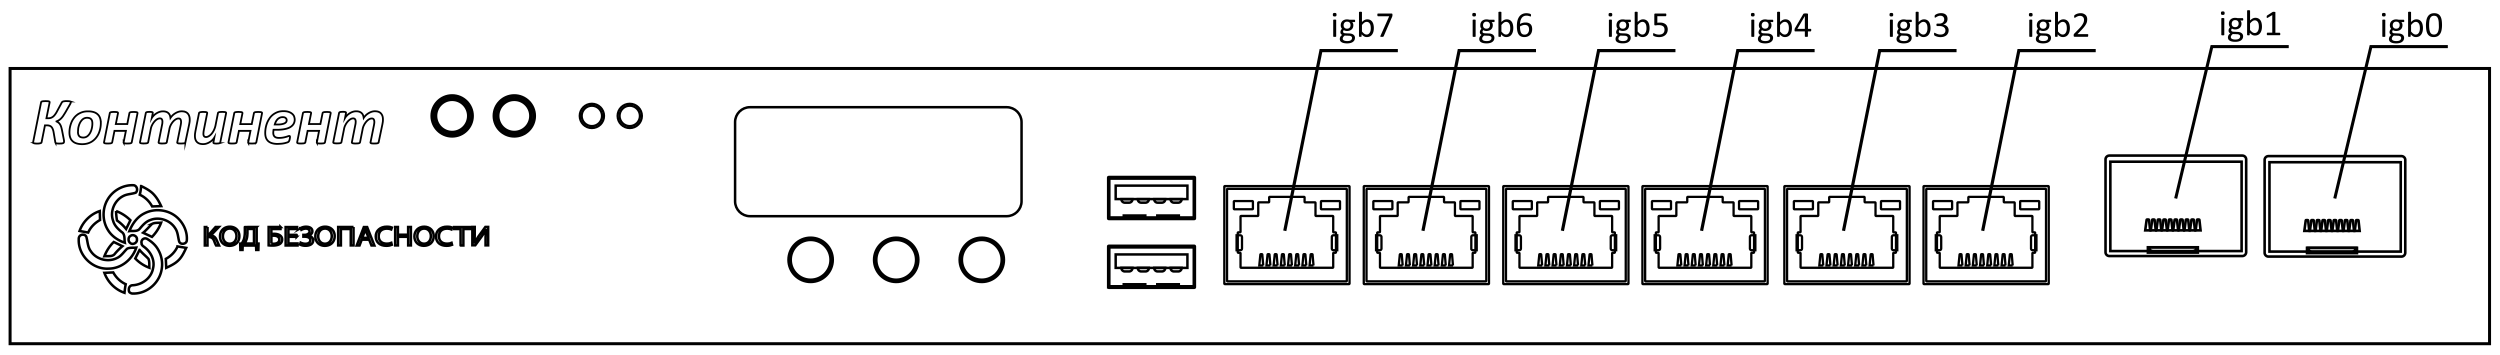 <svg xmlns="http://www.w3.org/2000/svg" xmlns:xlink="http://www.w3.org/1999/xlink" viewBox="0 0 815.72 115.71" xmlns:v="https://vecta.io/nano"><style><![CDATA[.B{stroke-width:.75}.C{stroke-width:1.04}.D{stroke-miterlimit:10}.E{stroke-width:.822}]]></style><g fill="none" stroke="#000"><g class="D"><path stroke-width=".978" d="M3.29 22.34h809.02v89.81H3.29z"/><path d="M20.89 46.23a.59.59 0 0 1-.07.29c-.04.07-.13.13-.23.19a2.97 2.97 0 0 1-.46.1l-.72.03c-.3 0-.55-.01-.72-.03-.17-.01-.3-.04-.4-.09-.1-.04-.16-.1-.19-.16a.68.68 0 0 1-.07-.25l-.52-3.05c-.07-.45-.17-.82-.29-1.11-.12-.3-.26-.55-.45-.74s-.39-.32-.64-.39a3.15 3.15 0 0 0-.87-.12h-.59l-1.1 5.49c-.01.07-.04.14-.1.2a.53.53 0 0 1-.26.13c-.12.04-.27.06-.45.09-.17.03-.4.03-.66.03-.27 0-.49-.01-.66-.03s-.3-.04-.4-.09a.57.57 0 0 1-.2-.13c-.04-.04-.04-.12-.03-.2l2.59-12.97c.01-.07.04-.14.1-.2s.14-.1.27-.13a2.37 2.37 0 0 1 .45-.07l.68-.03.66.03a1.71 1.71 0 0 1 .4.07c.1.03.16.07.2.13.03.06.04.12.03.2l-1.04 5.16h.62a2.51 2.51 0 0 0 .84-.13c.25-.09.49-.22.72-.4.23-.19.45-.42.66-.72.22-.3.45-.65.66-1.08l1.47-2.73c.06-.1.12-.19.19-.25a.79.79 0 0 1 .29-.16c.13-.04.29-.06.48-.09s.45-.03.74-.03l.66.03c.17.01.3.04.39.07a.39.39 0 0 1 .19.12.25.25 0 0 1 .04.14c0 .1-.03.23-.09.36s-.16.32-.3.56l-1.4 2.44-.74 1.17c-.23.32-.46.59-.69.82a3.99 3.99 0 0 1-.71.55c-.23.14-.49.26-.75.36v.01c.25.12.48.25.66.4.19.14.36.33.51.56a3.99 3.99 0 0 1 .38.85c.1.33.2.75.3 1.24l.55 2.83.07.39c.01.14 0 .25 0 .34zm12.01-6.1a8.74 8.74 0 0 1-.14 1.58 8.87 8.87 0 0 1-.45 1.58 6.06 6.06 0 0 1-.8 1.45c-.32.45-.71.84-1.16 1.19s-.97.62-1.55.81a6.27 6.27 0 0 1-1.97.3c-.72 0-1.33-.09-1.85-.25s-.95-.4-1.3-.74c-.35-.32-.61-.72-.77-1.19-.17-.48-.25-1.01-.25-1.62a8.74 8.74 0 0 1 .14-1.58c.1-.53.25-1.06.45-1.58s.46-1 .8-1.45c.32-.46.71-.85 1.16-1.19a5.84 5.84 0 0 1 1.55-.81c.58-.2 1.23-.3 1.97-.3.72 0 1.33.09 1.85.25s.95.4 1.3.74c.35.32.61.72.77 1.19.16.48.25 1.01.25 1.62zm-2.76.17a3.26 3.26 0 0 0-.09-.8c-.06-.23-.16-.42-.3-.58a1.17 1.17 0 0 0-.53-.36 2.57 2.57 0 0 0-.8-.13 2.24 2.24 0 0 0-.95.2 2.27 2.27 0 0 0-.75.56c-.22.25-.42.51-.58.81s-.3.64-.4.97-.19.68-.23 1.03l-.07 1a3.26 3.26 0 0 0 .09.8 1.5 1.5 0 0 0 .3.59 1.17 1.17 0 0 0 .53.36 2.57 2.57 0 0 0 .8.13 2.24 2.24 0 0 0 .95-.2 2.27 2.27 0 0 0 .75-.56 3.55 3.55 0 0 0 .58-.82 5.3 5.3 0 0 0 .4-.98c.1-.35.19-.68.23-1.03a6.41 6.41 0 0 0 .07-.99zm12.85 6.11c-.01.07-.04.13-.1.19s-.14.1-.25.13c-.12.04-.25.06-.42.07l-.65.03a5.85 5.85 0 0 1-.64-.03c-.17-.01-.3-.04-.39-.07s-.16-.07-.19-.13a.21.21 0 0 1-.01-.19l.74-3.71h-3.73l-.74 3.71c-.01.07-.04.13-.1.19s-.13.1-.25.13-.25.06-.42.07l-.65.03a5.48 5.48 0 0 1-.64-.03c-.16-.01-.3-.04-.39-.07s-.16-.07-.19-.13-.03-.12-.03-.19l1.88-9.47c.01-.07.04-.13.1-.19s.13-.1.25-.13.25-.06.42-.07c.18-.02.4-.03.66-.03l.64.03c.16.01.3.04.39.07.1.03.16.07.19.13s.03.12.03.19l-.71 3.54h3.74l.69-3.53c.01-.07.04-.13.1-.19.04-.06.13-.1.23-.13s.25-.06.42-.07l.65-.03.64.03c.16.02.3.04.39.07.1.03.16.07.19.13s.04.12.03.19l-1.88 9.46zm17.5 0c-.01.07-.04.13-.1.19s-.13.1-.25.13-.26.06-.42.07l-.65.03a5.85 5.85 0 0 1-.64-.03c-.17-.01-.3-.04-.39-.07a.34.34 0 0 1-.19-.13.21.21 0 0 1-.01-.19l1.14-5.68.07-.48c.03-.16.03-.32.03-.48 0-.33-.06-.59-.19-.81-.13-.2-.35-.3-.66-.3-.29 0-.58.1-.88.27-.3.19-.59.43-.88.75-.27.32-.53.68-.74 1.1a4.53 4.53 0 0 0-.46 1.34l-.85 4.28c-.01.07-.04.13-.1.19s-.13.1-.25.13c-.12.04-.26.06-.42.07l-.65.03a5.85 5.85 0 0 1-.64-.03c-.16-.01-.3-.04-.39-.07s-.16-.07-.19-.13-.04-.12-.03-.19l1.13-5.68a3.86 3.86 0 0 0 .09-.51l.03-.51c0-.3-.06-.56-.19-.77s-.35-.3-.65-.3c-.29 0-.58.1-.88.27s-.59.43-.88.75c-.27.32-.53.68-.74 1.1a4.53 4.53 0 0 0-.46 1.34l-.85 4.3c-.01.07-.04.13-.1.19s-.13.1-.25.13-.25.06-.42.07l-.65.03a5.48 5.48 0 0 1-.64-.03c-.16-.02-.3-.04-.39-.07s-.16-.07-.19-.13-.03-.12-.03-.19l1.89-9.47c.01-.07.04-.13.09-.19.04-.06.12-.1.22-.13s.22-.06.38-.07l.55-.03c.22 0 .39.02.54.03.13.01.25.04.32.07s.13.07.16.13.03.12.01.19l-.3 1.56c.14-.25.35-.49.59-.75a4.68 4.68 0 0 1 .84-.69c.32-.2.65-.38 1.03-.51s.75-.2 1.16-.2c.4 0 .77.06 1.07.16s.55.26.74.46c.2.2.35.42.45.68s.16.55.2.85c.16-.25.38-.51.62-.77.25-.25.53-.48.85-.68s.65-.38 1.03-.51.75-.2 1.14-.2c.49 0 .91.07 1.24.2a1.94 1.94 0 0 1 .81.58c.2.25.36.53.45.85.1.33.14.68.14 1.07 0 .25-.01.49-.04.75l-.13.77-1.24 5.87zm11.39.01c-.01.07-.04.13-.09.19-.04.06-.12.1-.22.13a1.64 1.64 0 0 1-.36.07l-.55.03c-.22 0-.39-.01-.53-.03a1.02 1.02 0 0 1-.32-.07c-.07-.03-.13-.07-.16-.13s-.03-.12-.01-.19l.29-1.53c-.14.25-.33.49-.58.75s-.53.48-.85.68-.66.38-1.06.51c-.38.13-.75.19-1.16.19-.49 0-.91-.07-1.26-.2-.33-.13-.62-.32-.82-.56-.22-.23-.36-.52-.46-.85s-.14-.69-.14-1.08a6.34 6.34 0 0 1 .04-.74l.12-.77 1.17-5.87c.01-.07.04-.13.1-.19s.13-.1.25-.13.25-.06.42-.07c.17-.03.39-.04.65-.04l.64.03c.16.01.29.04.39.07a.34.34 0 0 1 .19.13c.03.06.04.12.03.19l-1.13 5.68-.07.49-.03.49c0 .16.01.32.04.46a1.07 1.07 0 0 0 .16.36c.07.12.16.17.27.22.12.04.25.07.39.07.29 0 .59-.1.91-.29s.62-.45.9-.77c.27-.32.53-.72.75-1.17s.39-.94.51-1.46l.81-4.09c.01-.07.04-.13.1-.19s.14-.1.25-.13c.12-.03.25-.06.42-.07l.65-.03.64.03c.16.01.3.04.39.07.1.03.16.07.19.13s.03.12.03.19l-1.9 9.49zm11.76-.01c-.01.07-.04.13-.1.19s-.14.1-.25.13c-.1.03-.25.06-.42.07l-.65.03a5.85 5.85 0 0 1-.64-.03c-.17-.01-.3-.04-.39-.07-.1-.03-.16-.07-.19-.13a.21.21 0 0 1-.01-.19l.74-3.71h-3.77l-.74 3.71c-.01.07-.04.13-.1.19s-.13.1-.25.13-.25.06-.42.07l-.65.03a5.48 5.48 0 0 1-.64-.03c-.16-.01-.3-.04-.39-.07-.1-.03-.16-.07-.19-.13s-.03-.12-.03-.19l1.88-9.47c.01-.07.04-.13.1-.19s.13-.1.25-.13.25-.06.42-.07a5.92 5.92 0 0 1 .65-.03l.64.03c.16.01.3.04.39.07.1.03.16.07.19.13s.04.13.04.2l-.71 3.54h3.74l.71-3.54c.01-.07.04-.13.1-.19.04-.06.13-.1.23-.13s.25-.06.42-.07l.65-.03.64.03c.16.01.3.04.39.07.1.03.16.07.19.13s.04.12.03.19l-1.86 9.46zm12.52-7.38a2.71 2.71 0 0 1-.35 1.37c-.23.4-.58.75-1.07 1.06-.49.3-1.1.52-1.85.66-.75.16-1.63.23-2.66.23h-.98c-.03.16-.04.32-.06.48l-.03.45c0 .58.14 1 .45 1.29.3.29.77.43 1.43.43.46 0 .88-.03 1.26-.1.38-.06.69-.14.98-.22.27-.07.51-.16.69-.22.19-.06.32-.1.4-.1.09 0 .14.03.19.07.03.04.06.13.06.23 0 .12-.01.26-.03.4l-.09.46-.14.42a.87.87 0 0 1-.2.3c-.09.09-.23.17-.46.25l-.82.23c-.32.07-.68.13-1.07.17l-1.2.07c-.68 0-1.27-.07-1.78-.22-.51-.14-.93-.36-1.27-.65-.33-.29-.59-.66-.77-1.11-.16-.45-.25-.98-.25-1.59a9.18 9.18 0 0 1 .13-1.52 8.98 8.98 0 0 1 .42-1.6c.2-.53.45-1.03.77-1.52.32-.48.68-.91 1.13-1.27a5.88 5.88 0 0 1 1.53-.88c.58-.22 1.24-.33 1.98-.33.65 0 1.2.07 1.66.23.46.14.84.36 1.14.61a2.31 2.31 0 0 1 .66.85c.12.39.2.73.2 1.07zm-2.62.19c0-.29-.12-.52-.33-.71s-.55-.29-.97-.29c-.36 0-.66.06-.94.19-.27.13-.53.3-.74.51a3.35 3.35 0 0 0-.55.77c-.14.29-.27.61-.36.94h.9c.56 0 1.04-.04 1.42-.12s.68-.17.93-.3c.23-.13.4-.27.51-.45.07-.15.13-.34.13-.54zm12.5 7.19c-.01.07-.04.13-.1.19s-.14.1-.25.13c-.12.04-.25.06-.42.07l-.65.03a5.85 5.85 0 0 1-.64-.03c-.17-.01-.3-.04-.39-.07-.1-.03-.16-.07-.19-.13a.21.21 0 0 1-.01-.19l.72-3.71h-3.74l-.74 3.71c-.01.07-.04.13-.1.19s-.13.1-.25.13-.25.06-.42.07l-.65.03a5.48 5.48 0 0 1-.64-.03c-.16-.01-.3-.04-.39-.07-.1-.03-.16-.07-.19-.13s-.03-.12-.03-.19l1.88-9.47c.01-.07.04-.13.1-.19s.13-.1.25-.13.25-.06.42-.07l.65-.03.64.03c.16.01.3.04.39.07.1.03.16.07.19.13s.03.12.03.19l-.71 3.54h3.74l.71-3.53c.01-.07.04-.13.1-.19.04-.06.13-.1.23-.13s.25-.06.42-.07l.65-.03.64.03c.16.01.3.04.39.07.1.03.16.07.19.13s.04.12.03.19l-1.86 9.46zm17.51 0c-.01.07-.04.13-.1.19s-.13.1-.25.13c-.12.04-.26.06-.42.07l-.65.03a5.85 5.85 0 0 1-.64-.03c-.17-.01-.3-.04-.39-.07a.34.34 0 0 1-.19-.13.21.21 0 0 1-.01-.19l1.14-5.68.07-.48c.03-.16.03-.32.03-.48 0-.33-.06-.59-.19-.81-.13-.2-.35-.3-.66-.3-.29 0-.58.1-.88.27s-.59.43-.88.75c-.27.32-.53.68-.74 1.1a4.53 4.53 0 0 0-.46 1.34l-.85 4.28c-.01.07-.04.13-.1.19s-.13.1-.25.13c-.12.04-.26.06-.42.07l-.65.03a5.85 5.85 0 0 1-.64-.03c-.16-.01-.3-.04-.39-.07s-.16-.07-.19-.13-.04-.12-.03-.19l1.13-5.68a3.86 3.86 0 0 0 .09-.51l.03-.51c0-.3-.06-.56-.19-.77-.13-.2-.35-.3-.65-.3-.29 0-.58.1-.88.27-.3.19-.59.43-.88.75-.27.32-.53.68-.74 1.1a4.53 4.53 0 0 0-.46 1.34l-.85 4.28c-.01.07-.04.13-.1.19s-.13.1-.25.13-.25.06-.42.07l-.65.03a5.48 5.48 0 0 1-.64-.03c-.16-.01-.3-.04-.39-.07-.1-.03-.16-.07-.19-.13s-.03-.12-.03-.19l1.89-9.47c.01-.07.04-.13.09-.19.04-.06.12-.1.22-.13s.22-.06.38-.07l.55-.03c.22 0 .39.01.53.03.13.01.25.04.32.07s.13.07.16.13.03.12.01.19l-.3 1.56c.14-.25.35-.49.59-.75a4.68 4.68 0 0 1 .84-.69c.32-.2.65-.38 1.03-.51s.75-.2 1.16-.2c.4 0 .77.06 1.07.16.3.12.55.26.74.46.2.2.35.42.45.68s.16.55.2.85c.16-.25.38-.51.62-.77.25-.25.53-.48.85-.68s.65-.38 1.03-.51.75-.2 1.14-.2c.49 0 .91.07 1.24.2a1.94 1.94 0 0 1 .81.58c.2.25.36.53.45.85.1.33.14.68.14 1.07 0 .25-.01.49-.04.75l-.13.77-1.23 5.89z" stroke-width=".591"/><g class="E"><path d="M67.72 74.07v2.67h.26l2.36-2.67h1.07l-2.63 2.76c1.15.14 1.57.75 1.93 1.55l.76 1.71h-.96c-.25-.42-.45-.95-.62-1.41-.31-.81-.76-1.35-1.93-1.35h-.26v2.76h-.87v-6.01l.89-.01h0zm10.38 2.96c0 2.07-1.44 3.17-3.22 3.17-1.82 0-3.09-1.24-3.09-3.06 0-1.91 1.37-3.17 3.22-3.17 1.85.03 3.09 1.28 3.09 3.06zm-5.37.07c0 1.27.81 2.42 2.21 2.42 1.41 0 2.22-1.15 2.22-2.49 0-1.2-.71-2.45-2.21-2.45-1.48.04-2.22 1.23-2.22 2.52zm11.02-3.03v5.39l.61.02-.06 2.07h-.7l-.06-1.44h-4.35l-.06 1.44h-.7l-.06-2.07.51-.02c.25-.4.51-.85.67-1.32.22-.7.34-1.51.34-2.53v-1.52c-.02-.02 3.86-.02 3.86-.02zm-3.02 1.79c0 .96-.09 1.77-.36 2.45-.14.42-.36.82-.56 1.15h3.06v-4.75h-2.13v1.15h-.01zm10.79-1.79v.65h-2.98v1.62l.85-.05c.65 0 1.3.11 1.8.4.51.3.87.76.87 1.46 0 .56-.22.99-.56 1.3-.56.47-1.51.67-2.45.67-.62 0-1.1-.02-1.4-.06v-6l3.87.01h0zm-2.98 5.42l.75.05c.56 0 1.12-.16 1.46-.45a1.22 1.22 0 0 0 .39-.9c0-.45-.22-.79-.56-.99-.36-.22-.82-.31-1.32-.31l-.71.02v2.58h0 0zm8.25-2.22H94.1v2.17h2.98v.65H93.2v-6.01h3.73v.65H94.1v1.91h2.69c0-.02 0 .63 0 .63zm1.29-2.84a3.7 3.7 0 0 1 1.82-.45c1.2 0 2.02.54 2.02 1.46 0 .75-.61 1.3-1.41 1.46v.02c.96.09 1.68.65 1.68 1.51 0 1.26-1.24 1.76-2.49 1.76-.62 0-1.27-.11-1.82-.4l.22-.61c.39.19.99.36 1.55.36 1.01 0 1.6-.47 1.6-1.15 0-.9-.99-1.16-1.86-1.16h-.4v-.59h.4c.9 0 1.62-.5 1.62-1.1 0-.61-.5-.95-1.24-.95-.51 0-1.06.19-1.44.4l-.25-.56zm11.12 2.6c0 2.07-1.44 3.17-3.22 3.17-1.82 0-3.09-1.24-3.09-3.06 0-1.91 1.37-3.17 3.22-3.17 1.88.03 3.09 1.28 3.09 3.06zm-5.38.07c0 1.27.81 2.42 2.21 2.42 1.41 0 2.22-1.15 2.22-2.49 0-1.2-.71-2.45-2.21-2.45-1.47.04-2.22 1.23-2.22 2.52zm11.53-3.03v6.01h-.9v-5.36h-3.22v5.36h-.89v-6.01h5.01zm2.67 4.14l-.71 1.88h-.92l2.33-6.01h1.07l2.36 6.01h-.95l-.75-1.88h-2.43zm2.25-.61l-.67-1.72c-.16-.4-.25-.75-.36-1.1h-.02c-.09.36-.22.71-.36 1.07l-.67 1.76c-.01-.01 2.08-.01 2.08-.01z"/><use xlink:href="#B"/><path d="M129.83 74.07v2.52h3.34v-2.52h.9v6.01h-.89v-2.81h-3.34v2.81h-.9v-6.01h.89zm11.69 2.96c0 2.07-1.44 3.17-3.22 3.17-1.82 0-3.09-1.24-3.09-3.06 0-1.91 1.37-3.17 3.22-3.17 1.86.03 3.09 1.28 3.09 3.06zm-5.36.07c0 1.27.81 2.42 2.21 2.42 1.41 0 2.22-1.15 2.22-2.49 0-1.2-.71-2.45-2.21-2.45-1.47.04-2.22 1.23-2.22 2.52z"/><use xlink:href="#B" x="19.66"/><path d="M150.28 74.73h-2.11v-.65h5.13v.65h-2.11v5.36h-.9c-.01.01-.01-5.36-.01-5.36zm4.62-.66v2.53l-.06 2.53h.02l1.27-2 2.25-3.09h.9v6.01h-.85v-2.56l.09-2.45h-.02c-.34.65-.81 1.35-1.27 2.02l-2.16 2.98h-.95v-6h.78v.03zM35.03 65.25c1.68-3.03 5.16-5.03 8.65-4.8 1.06.22 1.41 1.72.61 2.42-1.35.47-2.83.42-4.09 1.1-2.86 1.44-4.4 5.05-3.29 8.08.42 1.51 1.57 2.67 2.76 3.62 1.2.76.85 2.33 1.06 3.53-2.25-.75-4.32-2.16-5.53-4.19-1.8-2.88-1.87-6.79-.17-9.76zm11.02-4.55c1.4.7 2.81 1.41 3.95 2.56 1.2 1.24 1.91 2.56 2.58 3.99l-2.94.11c-.9-1.68-2.28-3.03-4.04-3.82.25-.93.39-1.89.45-2.84zm1.05 8.93c3.48-1.82 8.03-1.21 10.87 1.48 2 1.88 3.26 4.69 2.97 7.46-.19 1.15-2.13 1.37-2.49.2-.39-1.44-.4-3.06-1.3-4.32-1.68-2.67-5.33-3.84-8.22-2.61-1.41.51-2.38 1.68-3.32 2.78-.79 1.03-2.27.65-3.39.79.95-2.36 2.51-4.61 4.88-5.78zm-21.14 5.73c1.1-3.03 3.51-5.45 6.59-6.49l.09 2.92c-1.68.92-3.08 2.31-3.87 4.09l-2.81-.52zm11.91-6.51a13.34 13.34 0 0 1 4.68 3.01l-1.4 2.86a14.24 14.24 0 0 0-2.97-2.78c-.19-1.02-.28-2.06-.31-3.09zm11.76 4.2c.9-.45 1.97-.3 2.94-.39-.65 1.76-1.68 3.32-2.98 4.64l-2.89-1.35c1.06-.87 1.93-1.94 2.93-2.9zM25.69 78.1c-.09-1.86 2.16-1.88 2.49-.79.45 1.52.42 3.28 1.41 4.6 1.77 2.72 5.59 3.77 8.51 2.31 1.46-.62 2.28-2.02 3.39-3.08.92-.42 1.97-.26 2.97-.34-1.27 3.82-4.85 6.82-8.96 6.85-5.23.33-10-4.23-9.81-9.55zm16.82-1.07c.81-.75 2.31.02 2.17 1.12.16 1.1-1.44 1.91-2.22 1.1-.69-.5-.68-1.81.05-2.22zm3.65 2.11a1.23 1.23 0 0 1 1.82-1.2c1.52.9 2.87 2.08 3.71 3.68 1.65 2.89 1.6 6.66-.14 9.52-1.71 2.89-5 4.83-8.45 4.63-.3-.02-.71-.3-.76-.34-.39-.26-.36-1.21-.19-1.6.22-.47.59-.71 1.03-.75 3.17-.11 6.2-2.33 6.76-5.53.7-2.86-.92-5.65-3.23-7.22a1.29 1.29 0 0 1-.5-.82 1.64 1.64 0 0 0-.05-.37zm-12.1 4.46c.7-1.76 1.71-3.34 3.06-4.64l2.83 1.37c-.9.75-1.71 1.57-2.45 2.45-.76 1.1-2.29.69-3.44.82zm23.88-3.19l2.81.47c-.7 1.46-1.37 2.97-2.56 4.09-1.1 1.1-2.56 1.77-3.95 2.42l-.14-2.92c1.68-.89 3.05-2.29 3.84-4.06zm-12.4 1.12c.85 1.1 1.96 1.93 2.89 2.92.39.9.25 1.96.31 2.92-1.76-.65-3.32-1.68-4.6-3.03l1.4-2.81zm-11.48 7.5l2.89-.14c.92 1.68 2.31 3.03 4.07 3.84-.19.92-.31 1.86-.4 2.81-3.05-1.06-5.45-3.48-6.56-6.51z"/></g><g class="B"><use xlink:href="#C"/><use xlink:href="#D"/><use xlink:href="#E"/><use xlink:href="#F"/><use xlink:href="#F" x="28.42"/><use xlink:href="#G"/><use xlink:href="#H"/><use xlink:href="#I"/><use xlink:href="#I" x="2.34"/><use xlink:href="#I" x="4.68"/><use xlink:href="#I" x="7.03"/><use xlink:href="#I" x="9.37"/><use xlink:href="#I" x="11.71"/><use xlink:href="#I" x="14.06"/><use xlink:href="#I" x="16.4"/><path d="M485.64 92.7h-40.46a.2.2 0 0 1-.2-.2V60.92a.2.2 0 0 1 .2-.2h40.46a.2.2 0 0 1 .2.2V92.5a.2.2 0 0 1-.2.2z"/><path d="M484.76 91.81h-38.68a.2.2 0 0 1-.2-.2v-29.8a.2.2 0 0 1 .2-.2h38.68a.2.2 0 0 1 .2.2v29.8c-.01.11-.1.2-.2.2z"/><use xlink:href="#E" x="45.5"/><path d="M454.12 68.28h-5.82a.2.2 0 0 1-.2-.2v-2.27a.2.2 0 0 1 .2-.2h5.82a.2.2 0 0 1 .2.2v2.27c-.01.11-.09.2-.2.2z"/><use xlink:href="#F" x="73.92"/><path d="M450.21 81.65h-1.22v-4.88h1.22c.3 0 .55.25.55.55v3.78a.55.55 0 0 1-.55.55zm30.41 0h1.22v-4.88h-1.22c-.3 0-.55.25-.55.55v3.78a.54.54 0 0 0 .55.55z"/><use xlink:href="#I" x="45.5"/><use xlink:href="#I" x="47.85"/><use xlink:href="#I" x="50.19"/><use xlink:href="#I" x="52.53"/><use xlink:href="#I" x="54.88"/><use xlink:href="#I" x="57.22"/><use xlink:href="#I" x="59.56"/><use xlink:href="#I" x="61.91"/><use xlink:href="#C" x="91.01"/><use xlink:href="#D" x="91.01"/><use xlink:href="#E" x="91.01"/><use xlink:href="#F" x="91.01"/><use xlink:href="#F" x="119.43"/><use xlink:href="#G" x="91.01"/><use xlink:href="#H" x="91.01"/><use xlink:href="#J"/><use xlink:href="#J" x="2.34"/><use xlink:href="#J" x="4.68"/><use xlink:href="#J" x="7.03"/><use xlink:href="#J" x="9.37"/><use xlink:href="#J" x="11.71"/><use xlink:href="#J" x="14.06"/><use xlink:href="#J" x="16.4"/></g></g><circle cx="205.48" cy="37.82" r="3.95" class="B"/><circle cx="205.48" cy="37.82" r="3.33" class="B"/><circle cx="193.12" cy="37.82" r="3.95" class="B"/><circle cx="193.12" cy="37.82" r="3.33" class="B"/><g stroke-width="1.231"><circle cx="147.53" cy="37.82" r="6.48"/><circle cx="147.53" cy="37.82" r="5.46"/><circle cx="167.81" cy="37.82" r="6.48"/><circle cx="167.81" cy="37.82" r="5.46"/></g><g stroke-width="1.547"><circle cx="264.5" cy="84.78" r="6.86"/><circle cx="292.42" cy="84.78" r="6.86"/><circle cx="320.35" cy="84.78" r="6.86"/></g><g class="D"><path d="M419.21 75.31l11.8-58.8h25.09m8.19 58.8l11.8-58.8h25.09m8.61 58.8l11.8-58.8h25.09" class="C"/><g class="B"><path d="M576.56 92.7H536.1a.2.2 0 0 1-.2-.2V60.92a.2.2 0 0 1 .2-.2h40.46a.2.2 0 0 1 .2.2V92.5c-.01.11-.09.2-.2.2z"/><use xlink:href="#D" x="136.42"/><use xlink:href="#E" x="136.42"/><use xlink:href="#F" x="136.42"/><use xlink:href="#F" x="164.84"/><use xlink:href="#G" x="136.42"/><use xlink:href="#H" x="136.42"/><use xlink:href="#J" x="45.41"/><use xlink:href="#J" x="47.75"/><use xlink:href="#J" x="50.09"/><use xlink:href="#J" x="52.44"/><use xlink:href="#J" x="54.78"/><use xlink:href="#J" x="57.12"/><use xlink:href="#J" x="59.47"/><use xlink:href="#J" x="61.81"/></g><path d="M555.2 75.31l11.8-58.8h25.09" class="C"/><g class="B"><use xlink:href="#C" x="182.73"/><path d="M621.98 91.81H583.3a.2.2 0 0 1-.2-.2v-29.8a.2.2 0 0 1 .2-.2h38.68a.2.2 0 0 1 .2.2v29.8a.2.2 0 0 1-.2.2z"/><use xlink:href="#E" x="182.73"/><use xlink:href="#F" x="182.73"/><use xlink:href="#F" x="211.15"/><use xlink:href="#G" x="182.73"/><use xlink:href="#H" x="182.73"/><use xlink:href="#J" x="91.72"/><use xlink:href="#J" x="94.06"/><use xlink:href="#J" x="96.4"/><use xlink:href="#J" x="98.75"/><use xlink:href="#J" x="101.09"/><use xlink:href="#J" x="103.43"/><use xlink:href="#J" x="105.78"/><use xlink:href="#J" x="108.12"/></g><path d="M601.51 75.31l11.8-58.8h25.09" class="C"/><g class="B"><use xlink:href="#C" x="228.14"/><use xlink:href="#D" x="228.14"/><use xlink:href="#E" x="228.14"/><use xlink:href="#F" x="228.14"/><use xlink:href="#F" x="256.56"/><use xlink:href="#G" x="228.14"/><use xlink:href="#H" x="228.14"/><use xlink:href="#J" x="137.13"/><use xlink:href="#J" x="139.47"/><use xlink:href="#J" x="141.81"/><use xlink:href="#J" x="144.16"/><use xlink:href="#J" x="146.5"/><use xlink:href="#J" x="148.84"/><use xlink:href="#J" x="151.19"/><use xlink:href="#J" x="153.53"/></g><path d="M646.92 75.31l11.8-58.8h25.09" class="C"/><g stroke-width=".811"><path d="M361.58 71.32V57.9c0-.09.07-.15.15-.15h28c.09 0 .15.07.15.15v13.41c0 .09-.07.15-.15.15h-28c-.08.01-.15-.06-.15-.14z"/><path d="M361.96 70.54V58.68a.4.4 0 0 1 .4-.4h26.75a.4.4 0 0 1 .4.4v11.86a.4.4 0 0 1-.4.4h-26.75a.4.4 0 0 1-.4-.4z"/><path d="M364.03 60.57h23.41v4.39h-23.41z"/><use xlink:href="#K"/><use xlink:href="#K" x="-5.34"/><use xlink:href="#K" x="-10.69"/><use xlink:href="#K" x="-16.04"/><path d="M377.61 70.31h7.03v.61h-7.03zm-10.94 0h7.03v.61h-7.03zm-5.09 23.45V80.35c0-.09.07-.15.15-.15h28c.09 0 .15.07.15.15v13.41c0 .09-.07.15-.15.15h-28c-.08.01-.15-.06-.15-.15z"/><path d="M361.96 92.98V81.13a.4.4 0 0 1 .4-.4h26.75a.4.4 0 0 1 .4.4v11.86a.4.4 0 0 1-.4.4h-26.75c-.22-.01-.4-.19-.4-.41z"/><path d="M364.03 83.02h23.41v4.39h-23.41z"/><use xlink:href="#K" y="22.44"/><use xlink:href="#K" x="-5.34" y="22.44"/><use xlink:href="#K" x="-10.69" y="22.44"/><use xlink:href="#K" x="-16.04" y="22.44"/><path d="M377.6 92.75h7.03v.61h-7.03zm-10.94 0h7.03v.61h-7.03z"/></g><g stroke-width=".848"><use xlink:href="#L"/><use xlink:href="#L" x="1.82"/><use xlink:href="#L" x="3.65"/><use xlink:href="#L" x="5.48"/><use xlink:href="#L" x="7.3"/><use xlink:href="#L" x="9.13"/><use xlink:href="#L" x="10.96"/><use xlink:href="#L" x="12.78"/><use xlink:href="#L" x="14.61"/><use xlink:href="#L" x="16.44"/><path d="M752.75 80.86h16.3v1.74h-16.3z"/><path d="M753.12 80.88h15.55l-.18.56c-.14.44-.65.74-1.23.74h-12.74c-.58 0-1.09-.31-1.23-.74l-.17-.56z"/><path d="M740.5 52.93h42.83v29.16H740.5z"/><path d="M783.56 83.72h-43.39a1.25 1.25 0 0 1-1.25-1.25V52.19a1.25 1.25 0 0 1 1.25-1.25h43.39a1.25 1.25 0 0 1 1.25 1.25v30.27c0 .7-.56 1.26-1.25 1.26z"/><use xlink:href="#L" x="-51.92" y="-0.18"/><use xlink:href="#L" x="-50.1" y="-0.18"/><use xlink:href="#L" x="-48.27" y="-0.18"/><use xlink:href="#L" x="-46.44" y="-0.18"/><use xlink:href="#L" x="-44.62" y="-0.18"/><use xlink:href="#L" x="-42.79" y="-0.18"/><use xlink:href="#L" x="-40.96" y="-0.18"/><use xlink:href="#L" x="-39.13" y="-0.18"/><use xlink:href="#L" x="-37.3" y="-0.18"/><use xlink:href="#L" x="-35.47" y="-0.18"/><path d="M700.83 80.68h16.3v1.74h-16.3z"/><path d="M701.21 80.7h15.55l-.18.56c-.14.44-.65.74-1.23.74h-12.74c-.58 0-1.09-.31-1.23-.74l-.17-.56z"/><path d="M688.58 52.76h42.83v29.16h-42.83z"/><path d="M731.65 83.54h-43.39a1.25 1.25 0 0 1-1.25-1.25V52.02a1.25 1.25 0 0 1 1.25-1.25h43.39a1.25 1.25 0 0 1 1.25 1.25v30.27c-.01.69-.57 1.25-1.25 1.25z"/></g><path d="M709.9 64.76l11.8-49.55h25.09m15.02 49.55l11.8-49.55h25.09"/><path d="M328.47 70.54H244.7c-2.67 0-4.85-2.18-4.85-4.85V39.83c0-2.67 2.18-4.85 4.85-4.85h83.77c2.67 0 4.85 2.18 4.85 4.85v25.86c0 2.66-2.19 4.85-4.85 4.85z" class="E"/></g></g><use xlink:href="#M"/><path d="M784.49 6.82c0 .14-.02.24-.06.3s-.08.09-.14.09h-.76c.14.14.23.3.29.47s.08.35.08.53c0 .3-.05.57-.15.81s-.24.43-.42.59a1.81 1.81 0 0 1-.65.37c-.25.08-.53.13-.83.13-.21 0-.42-.03-.61-.08a1.35 1.35 0 0 1-.45-.21c-.07.07-.13.15-.17.24s-.07.19-.07.31c0 .14.06.25.19.34s.3.14.51.15l1.38.06c.26.01.5.04.72.11s.41.16.57.28a1.33 1.33 0 0 1 .38.44c.09.17.13.38.13.61a1.65 1.65 0 0 1-.15.69c-.1.22-.26.41-.47.58s-.48.3-.8.39-.71.14-1.15.14a4.82 4.82 0 0 1-1.09-.11c-.3-.07-.54-.17-.74-.3s-.33-.27-.42-.45-.13-.36-.13-.57a1.65 1.65 0 0 1 .05-.38 1.35 1.35 0 0 1 .14-.35c.06-.11.14-.21.24-.31l.33-.3c-.19-.1-.33-.22-.42-.37s-.14-.31-.14-.48c0-.24.05-.45.15-.64s.22-.36.36-.5c-.12-.14-.22-.31-.29-.49a1.82 1.82 0 0 1-.11-.66c0-.3.05-.57.15-.81s.24-.44.42-.6a1.99 1.99 0 0 1 .65-.38c.25-.09.53-.13.82-.13.16 0 .31.01.45.03l.39.07h1.59c.07 0 .12.03.15.1s.08.15.08.29zm-1.03 5.56a.57.57 0 0 0-.28-.52c-.19-.12-.44-.19-.75-.2l-1.37-.05a2.22 2.22 0 0 0-.31.28 1.84 1.84 0 0 0-.19.25.82.82 0 0 0-.1.24c-.02.08-.03.16-.03.24 0 .25.13.45.39.58s.62.2 1.08.2a3.1 3.1 0 0 0 .74-.08c.2-.05.36-.13.48-.23s.21-.2.26-.32.08-.25.08-.39zm-.48-4.18c0-.36-.1-.64-.3-.84s-.48-.3-.84-.3c-.19 0-.35.03-.49.09s-.25.15-.35.26a1.09 1.09 0 0 0-.21.38c-.05.14-.07.29-.07.45 0 .35.1.62.3.82s.47.3.83.3c.19 0 .36-.03.5-.09s.26-.14.35-.25.16-.23.21-.37.07-.29.07-.45z"/><use xlink:href="#N"/><path d="M796.8 8.19a8.63 8.63 0 0 1-.14 1.59c-.09.48-.24.89-.46 1.24s-.49.61-.83.8-.77.28-1.27.28c-.48 0-.88-.08-1.2-.25s-.59-.42-.79-.75-.34-.74-.42-1.22a10.17 10.17 0 0 1-.13-1.66 8.63 8.63 0 0 1 .14-1.59c.09-.48.25-.9.46-1.24a2.27 2.27 0 0 1 .83-.8c.34-.19.77-.28 1.27-.28.48 0 .88.08 1.21.25s.59.42.79.75.34.74.42 1.22.12 1.03.12 1.66zm-1.03.07l-.04-1.02a7.21 7.21 0 0 0-.12-.8 2.14 2.14 0 0 0-.21-.59c-.09-.16-.18-.3-.3-.41s-.25-.19-.4-.23-.32-.07-.51-.07c-.33 0-.6.08-.81.23s-.37.37-.49.64-.2.59-.24.96a10.95 10.95 0 0 0-.06 1.18 9.69 9.69 0 0 0 .09 1.44c.06.39.15.72.28.97s.29.43.49.54.44.17.72.17a1.5 1.5 0 0 0 .58-.11 1.19 1.19 0 0 0 .43-.3 1.72 1.72 0 0 0 .3-.47 3.36 3.36 0 0 0 .19-.61 5 5 0 0 0 .1-.72c.02-.26 0-.52 0-.8zm-69.9-3.97c0 .23-.04.38-.13.46s-.24.12-.47.12-.38-.04-.47-.12-.13-.23-.13-.45c0-.23.04-.38.13-.46s.24-.12.47-.12.38.04.47.12.13.23.13.45zm-.11 7.05c0 .03-.01.06-.02.08s-.04.04-.08.06-.08.03-.15.04-.14.01-.24.01c-.09 0-.17 0-.23-.01a.54.54 0 0 1-.15-.04c-.04-.02-.06-.03-.08-.06s-.02-.05-.02-.08V6.07c0-.03.01-.05.02-.08s.04-.04.08-.06a.54.54 0 0 1 .15-.04c.06-.01.14-.01.23-.01l.24.01a.54.54 0 0 1 .15.04c.04.02.06.04.08.06s.02.05.02.08v5.27zm6.19-5.03c0 .14-.02.24-.06.3s-.08.09-.14.09H731c.14.14.23.3.29.47s.08.35.08.53c0 .3-.05.57-.15.81s-.24.43-.42.59a1.81 1.81 0 0 1-.65.37c-.25.08-.53.13-.83.13-.21 0-.42-.03-.61-.08a1.35 1.35 0 0 1-.45-.21c-.07.07-.13.15-.17.24s-.07.19-.07.31c0 .14.06.25.19.34s.3.14.51.15l1.38.06c.26.01.5.04.72.11s.41.16.57.28a1.33 1.33 0 0 1 .38.44c.09.17.13.38.13.61a1.65 1.65 0 0 1-.15.69c-.1.22-.26.41-.47.58s-.48.3-.8.39-.71.14-1.15.14a4.82 4.82 0 0 1-1.09-.11c-.3-.07-.54-.17-.74-.3s-.33-.27-.42-.45-.13-.36-.13-.57a1.65 1.65 0 0 1 .05-.38 1.35 1.35 0 0 1 .14-.35c.06-.11.14-.21.24-.31l.33-.3c-.19-.1-.33-.22-.42-.37s-.14-.31-.14-.48c0-.24.05-.45.15-.64s.22-.36.36-.5c-.12-.14-.22-.31-.29-.49a1.82 1.82 0 0 1-.11-.66c0-.3.05-.57.15-.81s.24-.44.42-.6a1.99 1.99 0 0 1 .65-.38c.25-.09.53-.13.82-.13.16 0 .31.01.45.03l.39.07h1.59c.07 0 .12.03.15.1s.07.16.07.29zm-1.02 5.57a.57.57 0 0 0-.28-.52c-.19-.12-.44-.19-.75-.2l-1.37-.05a2.22 2.22 0 0 0-.31.28 1.84 1.84 0 0 0-.19.25.82.82 0 0 0-.1.24c-.02.08-.03.16-.03.24 0 .25.13.45.39.58s.62.2 1.08.2a3.1 3.1 0 0 0 .74-.08c.2-.05.36-.13.48-.23s.21-.2.26-.32.08-.26.08-.39zm-.49-4.18c0-.36-.1-.64-.3-.84s-.48-.3-.84-.3c-.19 0-.35.03-.49.09s-.25.15-.35.26a1.09 1.09 0 0 0-.21.38c-.05.14-.07.29-.07.45 0 .35.1.62.3.82s.47.3.83.3c.19 0 .36-.03.5-.09s.26-.14.35-.25.16-.23.21-.37a1.41 1.41 0 0 0 .07-.45zm7.61.94c0 .46-.05.87-.15 1.23s-.25.68-.44.93-.43.46-.71.59a2.27 2.27 0 0 1-.97.21c-.17 0-.32-.02-.47-.05s-.28-.09-.42-.16a2.49 2.49 0 0 1-.41-.28c-.14-.11-.28-.25-.43-.41v.64c0 .03-.01.06-.02.08s-.04.04-.08.06-.08.02-.13.03-.12.01-.2.01-.14 0-.2-.01-.1-.02-.13-.03-.06-.03-.07-.06-.02-.05-.02-.08V3.52c0-.03.01-.06.02-.08s.04-.04.08-.06a.54.54 0 0 1 .15-.04c.06-.01.14-.01.23-.01l.24.01a.54.54 0 0 1 .15.04c.04.02.06.04.08.06s.02.05.02.08v3.16c.16-.16.31-.29.45-.4a2.54 2.54 0 0 1 .43-.27c.14-.07.28-.12.42-.15a2.14 2.14 0 0 1 .45-.05c.38 0 .71.08.98.23a1.93 1.93 0 0 1 .66.61c.17.25.29.56.37.9a4.73 4.73 0 0 1 .12 1.09zm-1.01.11c0-.27-.02-.53-.06-.79-.04-.25-.11-.48-.22-.67a1.25 1.25 0 0 0-.41-.47c-.17-.12-.38-.18-.63-.18a1.5 1.5 0 0 0-.37.05c-.12.04-.25.09-.37.18s-.26.19-.39.32c-.14.13-.28.29-.43.49v2.1c.27.32.52.57.77.74.24.17.5.25.76.25.24 0 .45-.06.62-.18a1.37 1.37 0 0 0 .42-.47c.11-.2.19-.41.24-.65.05-.23.07-.48.07-.72zm6.99 2.34c0 .07-.01.14-.02.19s-.03.09-.05.12-.04.05-.07.07-.05.02-.08.02h-3.96c-.03 0-.05-.01-.08-.02s-.05-.04-.07-.07-.04-.07-.05-.12a.92.92 0 0 1-.02-.19c0-.07.01-.13.02-.18s.03-.09.04-.13.04-.06.06-.08.05-.03.08-.03h1.58V4.92l-1.46.87c-.07.04-.13.06-.18.07s-.08 0-.11-.03-.05-.07-.06-.13-.01-.13-.01-.22c0-.07 0-.12.01-.17s.01-.09.03-.12.03-.06.05-.08.05-.05.08-.07l1.75-1.12.06-.03a.2.2 0 0 1 .09-.02c.04 0 .08-.01.12-.01h.18l.23.01.15.03c.04.01.06.03.07.05s.02.04.02.07v6.66h1.37c.03 0 .06.01.09.03s.05.04.07.08.03.08.04.13.03.1.03.17z"/><use xlink:href="#O"/><path d="M442.17 6.82c0 .14-.02.24-.06.3s-.08.09-.14.09h-.76c.14.14.23.3.29.47s.08.35.08.53c0 .3-.05.57-.15.81s-.24.43-.42.59a1.81 1.81 0 0 1-.65.37c-.25.08-.53.13-.83.13-.21 0-.42-.03-.61-.08a1.35 1.35 0 0 1-.45-.21c-.07.07-.13.15-.17.24s-.07.19-.07.31c0 .14.06.25.19.34s.3.14.51.15l1.38.06c.26.01.5.04.72.11s.41.16.57.28a1.33 1.33 0 0 1 .38.44c.09.17.13.38.13.61a1.65 1.65 0 0 1-.15.69c-.1.22-.26.41-.47.58s-.48.3-.8.39-.71.14-1.15.14a4.82 4.82 0 0 1-1.09-.11c-.3-.07-.54-.17-.74-.3s-.33-.27-.42-.45-.13-.36-.13-.57a1.65 1.65 0 0 1 .05-.38 1.35 1.35 0 0 1 .14-.35c.06-.11.14-.21.24-.31l.33-.3c-.19-.1-.33-.22-.42-.37s-.14-.31-.14-.48c0-.24.05-.45.15-.64s.22-.36.36-.5c-.12-.14-.22-.31-.29-.49a1.82 1.82 0 0 1-.11-.66c0-.3.05-.57.15-.81s.24-.44.42-.6a1.99 1.99 0 0 1 .65-.38c.25-.09.53-.13.82-.13.16 0 .31.01.45.03l.39.07h1.59c.07 0 .12.03.15.1s.08.15.08.29zm-1.02 5.56a.57.57 0 0 0-.28-.52c-.19-.12-.44-.19-.75-.2l-1.37-.05a2.22 2.22 0 0 0-.31.28 1.84 1.84 0 0 0-.19.25.82.82 0 0 0-.1.24c-.02.08-.03.16-.03.24 0 .25.13.45.39.58s.62.2 1.08.2a3.1 3.1 0 0 0 .74-.08c.2-.05.36-.13.48-.23s.21-.2.26-.32.08-.25.08-.39zm-.49-4.18c0-.36-.1-.64-.3-.84s-.48-.3-.84-.3c-.19 0-.35.03-.49.09s-.25.15-.35.26a1.09 1.09 0 0 0-.21.38c-.05.14-.07.29-.07.45 0 .35.1.62.3.82s.47.3.83.3c.19 0 .36-.03.5-.09s.26-.14.35-.25.16-.23.21-.37.07-.29.07-.45z"/><use xlink:href="#P"/><path d="M454.35 4.85c0 .07 0 .13-.01.19l-.02.16c-.01.05-.02.1-.04.15l-.06.16-2.73 6.29c-.02.05-.04.08-.07.11s-.07.05-.11.07-.1.03-.17.04-.16.01-.26.01a2.28 2.28 0 0 1-.31-.02c-.07-.01-.13-.03-.16-.06s-.05-.06-.04-.09.02-.08.04-.13l2.87-6.43h-3.64c-.07 0-.13-.04-.17-.12s-.06-.19-.06-.33c0-.07 0-.14.01-.19s.02-.1.04-.14.04-.06.07-.08.06-.03.09-.03h4.42a.59.59 0 0 1 .14.02c.04.01.07.04.09.07s.04.08.05.13.03.13.03.22z"/><use xlink:href="#O" x="45.5"/><path d="M487.67 6.82c0 .14-.02.24-.06.3s-.08.09-.14.09h-.76c.14.14.23.3.29.47s.08.35.08.53c0 .3-.05.57-.15.81s-.24.43-.42.59a1.81 1.81 0 0 1-.65.37c-.25.08-.53.13-.83.13-.21 0-.42-.03-.61-.08a1.35 1.35 0 0 1-.45-.21c-.07.07-.13.15-.17.24s-.07.19-.07.31c0 .14.06.25.19.34s.3.14.51.15l1.38.06c.26.01.5.04.72.11s.41.16.57.28a1.33 1.33 0 0 1 .38.44c.09.17.13.38.13.61a1.65 1.65 0 0 1-.15.69c-.1.22-.26.41-.47.58s-.48.3-.8.39-.71.14-1.15.14a4.82 4.82 0 0 1-1.09-.11c-.3-.07-.54-.17-.74-.3s-.33-.27-.42-.45-.13-.36-.13-.57a1.65 1.65 0 0 1 .05-.38 1.35 1.35 0 0 1 .14-.35c.06-.11.14-.21.24-.31l.33-.3c-.19-.1-.33-.22-.42-.37s-.14-.31-.14-.48c0-.24.05-.45.15-.64s.22-.36.36-.5c-.12-.14-.22-.31-.29-.49s-.08-.41-.08-.66c0-.3.05-.57.15-.81s.24-.44.42-.6a1.99 1.99 0 0 1 .65-.38c.25-.09.53-.13.82-.13.16 0 .31.01.45.03l.39.07h1.59c.07 0 .12.03.15.1s.05.15.05.29zm-1.02 5.56a.57.57 0 0 0-.28-.52c-.19-.12-.44-.19-.75-.2l-1.37-.05a2.22 2.22 0 0 0-.31.28 1.84 1.84 0 0 0-.19.25.82.82 0 0 0-.1.24c-.02.08-.03.16-.03.24 0 .25.13.45.39.58s.62.2 1.08.2a3.1 3.1 0 0 0 .74-.08c.2-.05.36-.13.48-.23s.21-.2.26-.32.08-.25.08-.39zm-.49-4.18c0-.36-.1-.64-.3-.84s-.48-.3-.84-.3c-.19 0-.35.03-.49.09s-.25.15-.35.26a1.09 1.09 0 0 0-.21.38c-.05.14-.07.29-.07.45 0 .35.1.62.3.82s.47.3.83.3c.19 0 .36-.03.5-.09s.26-.14.35-.25.16-.23.21-.37.07-.29.07-.45z"/><use xlink:href="#P" x="45.5"/><path d="M499.93 9.54a3.11 3.11 0 0 1-.15.96 2.31 2.31 0 0 1-.47.82 2.24 2.24 0 0 1-.8.57c-.32.14-.71.21-1.15.21a2.66 2.66 0 0 1-.84-.12c-.24-.08-.45-.19-.63-.33s-.33-.32-.45-.53a3.38 3.38 0 0 1-.29-.72c-.08-.27-.12-.56-.16-.88s-.05-.66-.05-1.03c0-.32.02-.65.05-.98a5.1 5.1 0 0 1 .19-.96c.09-.31.21-.6.37-.87s.35-.51.58-.71a2.7 2.7 0 0 1 .83-.48c.32-.12.7-.18 1.13-.18.14 0 .29.01.44.03l.41.07c.12.03.23.06.32.1l.17.08c.03.02.05.04.06.07l.03.08c.01.03.01.06.02.1s.01.08.01.14v.18c0 .05-.01.09-.02.12s-.03.05-.05.07-.05.02-.08.02c-.04 0-.1-.01-.18-.04l-.27-.09-.38-.09c-.15-.03-.33-.04-.52-.04-.36 0-.68.07-.94.22a1.84 1.84 0 0 0-.64.6c-.16.25-.29.54-.37.87a4.92 4.92 0 0 0-.14 1.03c.1-.06.22-.12.34-.18a3.36 3.36 0 0 1 .42-.16c.15-.05.31-.08.48-.11s.35-.04.54-.04c.41 0 .76.06 1.04.17s.51.27.68.46c.17.2.3.43.37.7a3.46 3.46 0 0 1 .1.87zm-1.02.09c0-.23-.02-.43-.07-.62a1.15 1.15 0 0 0-.23-.47c-.11-.13-.25-.23-.42-.3s-.39-.11-.65-.11c-.14 0-.29.01-.43.04l-.42.11-.39.16c-.13.06-.24.13-.34.2 0 .5.03.93.1 1.27s.16.61.28.82.28.35.46.44.4.13.64.13a1.45 1.45 0 0 0 .65-.14c.18-.09.34-.22.46-.38a1.77 1.77 0 0 0 .27-.53c.06-.19.09-.41.09-.62z"/><use xlink:href="#M" x="-252.35"/><path d="M532.14 6.82c0 .14-.02.24-.06.3s-.08.08-.14.08h-.76c.14.14.23.3.29.47s.08.35.08.53c0 .3-.05.57-.15.81s-.24.43-.42.59a1.81 1.81 0 0 1-.65.37c-.25.08-.53.13-.83.13-.21 0-.42-.03-.61-.08a1.35 1.35 0 0 1-.45-.21c-.07.07-.13.15-.17.24s-.07.19-.07.31c0 .14.06.25.19.34s.3.14.51.15l1.38.06c.26.01.5.04.72.11s.41.16.57.28a1.33 1.33 0 0 1 .38.44c.09.17.13.38.13.61a1.65 1.65 0 0 1-.15.69c-.1.22-.26.41-.47.58s-.48.3-.8.39-.71.14-1.15.14a4.82 4.82 0 0 1-1.09-.11c-.3-.07-.54-.17-.74-.3s-.33-.27-.42-.45-.13-.36-.13-.57a1.65 1.65 0 0 1 .05-.38 1.35 1.35 0 0 1 .14-.35c.06-.11.14-.21.24-.31l.33-.3c-.19-.1-.33-.22-.42-.37s-.14-.31-.14-.48c0-.24.05-.45.15-.64s.22-.36.36-.5c-.12-.14-.22-.31-.29-.49a1.82 1.82 0 0 1-.11-.66c0-.3.05-.57.15-.81s.24-.44.42-.6a1.99 1.99 0 0 1 .65-.38c.25-.09.53-.13.82-.13.16 0 .31.01.45.03l.39.07h1.59c.07 0 .12.03.15.1s.08.16.08.3zm-1.03 5.56a.57.57 0 0 0-.28-.52c-.19-.12-.44-.19-.75-.2l-1.37-.05a2.22 2.22 0 0 0-.31.28 1.84 1.84 0 0 0-.19.25.82.82 0 0 0-.1.24c-.02.08-.03.16-.03.24 0 .25.13.45.39.58s.62.2 1.08.2a3.1 3.1 0 0 0 .74-.08c.2-.05.36-.13.48-.23s.21-.2.26-.32.08-.25.08-.39zm-.48-4.18c0-.36-.1-.64-.3-.84s-.48-.3-.84-.3c-.19 0-.35.03-.49.09s-.25.15-.35.26a1.09 1.09 0 0 0-.21.38c-.05.14-.07.29-.07.45 0 .35.1.62.3.82s.47.3.83.3c.19 0 .36-.03.5-.09s.26-.14.35-.25.16-.23.21-.37.07-.29.07-.45z"/><use xlink:href="#N" x="-252.35"/><path d="M544.17 9.56c0 .41-.07.77-.21 1.08a2.32 2.32 0 0 1-.58.8 2.67 2.67 0 0 1-.89.5c-.34.12-.73.17-1.15.17-.23 0-.46-.02-.67-.05s-.4-.07-.56-.12l-.4-.14c-.1-.04-.17-.08-.2-.11s-.05-.05-.06-.08l-.03-.08c-.01-.03-.02-.08-.02-.13s-.01-.11-.01-.18 0-.13.01-.18l.03-.13c.01-.03.03-.06.06-.07s.05-.02.07-.02c.04 0 .1.02.18.07s.19.1.33.16.31.11.52.16.45.08.73.08a2.73 2.73 0 0 0 .72-.09c.22-.06.41-.16.57-.29s.28-.3.37-.5.13-.45.13-.74c0-.24-.04-.46-.11-.64a1.05 1.05 0 0 0-.35-.46c-.16-.12-.36-.21-.6-.28s-.53-.09-.87-.09c-.24 0-.44.01-.62.04a2.82 2.82 0 0 1-.48.04c-.11 0-.19-.03-.23-.08s-.07-.15-.07-.29V4.79c0-.13.03-.22.09-.29s.15-.09.26-.09h3.36c.03 0 .06.01.09.03s.05.04.07.08.03.08.04.13a1.09 1.09 0 0 1 .01.19c0 .14-.02.25-.06.33s-.09.12-.16.12h-2.71v2.13c.13-.02.27-.03.4-.04l.48-.01c.42 0 .78.05 1.09.16s.57.25.78.44.37.42.47.69.18.57.18.9z"/><use xlink:href="#O" x="136.42"/><path d="M578.6 6.82c0 .14-.02.24-.06.3s-.08.09-.14.09h-.76c.14.14.23.3.29.47s.08.35.08.53c0 .3-.05.57-.15.81s-.24.43-.42.59a1.81 1.81 0 0 1-.65.37c-.25.08-.53.13-.83.13-.21 0-.42-.03-.61-.08a1.35 1.35 0 0 1-.45-.21c-.07.07-.13.15-.17.24s-.07.19-.07.31c0 .14.06.25.19.34s.3.14.51.15l1.38.06c.26.01.5.04.72.11s.41.16.57.28a1.33 1.33 0 0 1 .38.44c.09.17.13.38.13.61a1.65 1.65 0 0 1-.15.69c-.1.22-.26.41-.47.58s-.48.3-.8.39-.71.14-1.15.14a4.82 4.82 0 0 1-1.09-.11c-.3-.07-.54-.17-.74-.3s-.33-.27-.42-.45-.13-.36-.13-.57a1.65 1.65 0 0 1 .05-.38 1.35 1.35 0 0 1 .14-.35c.06-.11.14-.21.24-.31l.33-.3c-.19-.1-.33-.22-.42-.37s-.14-.31-.14-.48c0-.24.05-.45.15-.64s.22-.36.36-.5c-.12-.14-.22-.31-.29-.49a1.82 1.82 0 0 1-.11-.66c0-.3.05-.57.15-.81s.24-.44.42-.6a1.99 1.99 0 0 1 .65-.38c.25-.09.53-.13.82-.13.16 0 .31.01.45.03l.39.07h1.59c.07 0 .12.03.15.1s.08.15.08.29zm-1.03 5.56a.57.57 0 0 0-.28-.52c-.19-.12-.44-.19-.75-.2l-1.37-.05a2.22 2.22 0 0 0-.31.28 1.84 1.84 0 0 0-.19.25.82.82 0 0 0-.1.24c-.02.08-.03.16-.03.24 0 .25.13.45.39.58s.62.2 1.08.2a3.1 3.1 0 0 0 .74-.08c.2-.05.36-.13.48-.23s.21-.2.26-.32.08-.25.08-.39zm-.49-4.18c0-.36-.1-.64-.3-.84s-.48-.3-.84-.3c-.19 0-.35.03-.49.09s-.25.15-.35.26a1.09 1.09 0 0 0-.21.38c-.05.14-.07.29-.07.45 0 .35.1.62.3.82s.47.3.83.3c.19 0 .36-.03.5-.09s.26-.14.35-.25.16-.23.21-.37.07-.29.07-.45z"/><use xlink:href="#P" x="136.42"/><path d="M590.98 9.84c0 .13-.02.23-.06.3s-.09.11-.16.11h-.86v1.59c0 .03-.01.06-.02.08-.02.02-.04.04-.08.06a.53.53 0 0 1-.16.04c-.07.01-.15.01-.25.01s-.18 0-.24-.01-.12-.02-.15-.04-.06-.03-.08-.06c-.01-.02-.02-.05-.02-.08v-1.59h-3.1c-.05 0-.09-.01-.12-.02s-.06-.03-.08-.06-.04-.08-.05-.13-.01-.13-.01-.23c0-.07 0-.14.01-.2l.02-.16a.58.58 0 0 1 .05-.14l.07-.14 2.7-4.61c.02-.03.05-.06.09-.08s.09-.04.15-.06.13-.03.22-.03l.31-.01.34.01c.09.01.18.02.24.04s.11.04.14.06a.12.12 0 0 1 .05.09v4.84h.86c.07 0 .12.03.16.1s.03.18.03.32zm-2.08-4.58h-.01l-2.44 4.16h2.45V5.26z"/><use xlink:href="#O" x="181.64"/><path d="M623.82 6.82c0 .14-.02.24-.06.3s-.08.09-.14.09h-.76c.14.14.23.3.29.47s.08.35.08.53c0 .3-.05.57-.15.81s-.24.43-.42.59a1.81 1.81 0 0 1-.65.37c-.25.08-.53.13-.83.13-.21 0-.42-.03-.61-.08a1.35 1.35 0 0 1-.45-.21c-.07.07-.13.15-.17.24s-.07.19-.07.31c0 .14.06.25.19.34s.3.14.51.15l1.38.06c.26.01.5.04.72.11s.41.16.57.28a1.33 1.33 0 0 1 .38.44c.09.17.13.38.13.61a1.65 1.65 0 0 1-.15.69c-.1.22-.26.41-.47.58s-.48.3-.8.39-.71.14-1.15.14a4.82 4.82 0 0 1-1.09-.11c-.3-.07-.54-.17-.74-.3s-.33-.27-.42-.45-.13-.36-.13-.57a1.65 1.65 0 0 1 .05-.38A1.35 1.35 0 0 1 619 12c.06-.11.14-.21.24-.31l.33-.3c-.19-.1-.33-.22-.42-.37s-.14-.31-.14-.48c0-.24.05-.45.15-.64s.22-.36.36-.5c-.12-.14-.22-.31-.29-.49a1.82 1.82 0 0 1-.11-.66c0-.3.05-.57.15-.81s.24-.44.42-.6a1.99 1.99 0 0 1 .65-.38c.25-.09.53-.13.82-.13.16 0 .31.01.45.03l.39.07h1.59c.07 0 .12.03.15.1s.08.15.08.29zm-1.03 5.56a.57.57 0 0 0-.28-.52c-.19-.12-.44-.19-.75-.2l-1.37-.05a2.22 2.22 0 0 0-.31.28 1.84 1.84 0 0 0-.19.25.82.82 0 0 0-.1.24c-.02.08-.03.16-.03.24 0 .25.13.45.39.58s.62.2 1.08.2a3.1 3.1 0 0 0 .74-.08c.2-.05.36-.13.48-.23s.21-.2.26-.32.08-.25.08-.39zm-.49-4.18c0-.36-.1-.64-.3-.84s-.48-.3-.84-.3c-.19 0-.35.03-.49.09s-.25.15-.35.26a1.09 1.09 0 0 0-.21.38c-.05.14-.07.29-.07.45 0 .35.1.62.3.82s.47.3.83.3c.19 0 .36-.03.5-.09s.26-.14.35-.25.16-.23.21-.37.07-.29.07-.45z"/><use xlink:href="#P" x="181.64"/><path d="M635.82 9.83c0 .35-.06.66-.18.94a1.96 1.96 0 0 1-.52.72c-.23.2-.51.35-.84.46s-.71.16-1.13.16c-.25 0-.49-.02-.71-.06a3.89 3.89 0 0 1-.59-.15c-.17-.06-.31-.12-.43-.18s-.18-.1-.21-.13a.5.5 0 0 1-.07-.08.3.3 0 0 1-.04-.1l-.03-.14c-.01-.05-.01-.13-.01-.21 0-.14.01-.24.04-.29s.07-.08.12-.08c.04 0 .11.03.21.09l.41.2c.17.07.36.14.58.2a2.83 2.83 0 0 0 .74.09c.26 0 .5-.03.7-.1s.37-.16.5-.28c.14-.12.24-.26.31-.43a1.4 1.4 0 0 0 .1-.54c0-.21-.04-.41-.13-.58s-.21-.32-.38-.45-.37-.22-.62-.29-.52-.1-.83-.1h-.74c-.03 0-.06-.01-.09-.02s-.06-.04-.08-.07-.04-.07-.05-.12a1.03 1.03 0 0 1-.02-.2c0-.07.01-.14.02-.18s.03-.09.05-.12.05-.05.07-.06a.24.24 0 0 1 .09-.02h.66a2.09 2.09 0 0 0 .69-.1c.2-.07.38-.16.52-.29s.25-.27.33-.45.11-.37.11-.58a1.33 1.33 0 0 0-.08-.45c-.05-.14-.13-.27-.23-.37s-.23-.19-.39-.25-.34-.09-.55-.09c-.23 0-.43.03-.62.1s-.36.14-.51.22l-.37.22c-.1.07-.17.1-.21.1-.03 0-.05 0-.07-.01s-.04-.03-.05-.06a1.04 1.04 0 0 1-.03-.12c-.01-.05-.01-.12-.01-.21 0-.06 0-.11.01-.16l.02-.12c.01-.04.03-.06.04-.09s.04-.06.08-.1.11-.09.23-.16.25-.14.42-.21a2.94 2.94 0 0 1 .57-.17 3.77 3.77 0 0 1 .7-.07c.35 0 .66.04.93.13s.49.22.67.38a1.51 1.51 0 0 1 .4.59c.09.23.13.48.13.76a2.41 2.41 0 0 1-.09.67 1.39 1.39 0 0 1-.28.54c-.13.15-.27.29-.45.4a1.72 1.72 0 0 1-.61.23V8c.26.03.5.09.72.2s.4.23.56.39a1.72 1.72 0 0 1 .37.55 1.78 1.78 0 0 1 .15.69zm27.39-5.03c0 .23-.04.38-.13.46s-.24.12-.47.12-.38-.04-.47-.12-.13-.23-.13-.45c0-.23.04-.38.13-.46s.24-.12.47-.12.38.04.47.12.13.22.13.45zm-.11 7.05c0 .03-.01.06-.02.08s-.04.04-.08.06-.08.03-.15.04-.14.01-.24.01c-.09 0-.17 0-.23-.01a.54.54 0 0 1-.15-.04c-.04-.02-.06-.03-.08-.06s-.02-.05-.02-.08V6.58c0-.03.01-.05.02-.08s.04-.04.08-.06a.54.54 0 0 1 .15-.04c.06-.01.14-.01.23-.01l.24.01a.54.54 0 0 1 .15.04c.04.02.06.04.08.06s.02.05.02.08v5.27zm6.19-5.03c0 .14-.02.24-.06.3s-.08.09-.14.09h-.76c.14.14.23.3.29.47s.08.35.08.53c0 .3-.05.57-.15.81s-.24.43-.42.59a1.81 1.81 0 0 1-.65.37c-.25.08-.53.13-.83.13-.21 0-.42-.03-.61-.08a1.35 1.35 0 0 1-.45-.21c-.07.07-.13.15-.17.24s-.07.19-.07.31c0 .14.06.25.19.34s.3.14.51.15l1.38.06c.26.01.5.04.72.11s.41.16.57.28a1.33 1.33 0 0 1 .38.44c.09.17.13.38.13.61a1.65 1.65 0 0 1-.15.69c-.1.22-.26.41-.47.58s-.48.3-.8.39-.71.14-1.15.14a4.82 4.82 0 0 1-1.09-.11c-.3-.07-.54-.17-.74-.3s-.33-.27-.42-.45-.13-.36-.13-.57a1.65 1.65 0 0 1 .05-.38 1.35 1.35 0 0 1 .14-.35c.06-.11.14-.21.24-.31l.33-.3c-.19-.1-.33-.22-.42-.37s-.14-.31-.14-.48c0-.24.05-.45.15-.64s.22-.36.36-.5c-.12-.14-.22-.31-.29-.49a1.82 1.82 0 0 1-.11-.66c0-.3.05-.57.15-.81s.24-.44.42-.6a1.99 1.99 0 0 1 .65-.38c.25-.09.53-.13.82-.13.16 0 .31.01.45.03l.39.07h1.59c.07 0 .12.03.15.1s.08.15.08.29zm-1.03 5.56a.57.57 0 0 0-.28-.52c-.19-.12-.44-.19-.75-.2l-1.37-.05a2.22 2.22 0 0 0-.31.28 1.84 1.84 0 0 0-.19.25.82.82 0 0 0-.1.24c-.02.08-.03.16-.03.24 0 .25.13.45.39.58s.62.2 1.08.2a3.1 3.1 0 0 0 .74-.08c.2-.05.36-.13.48-.23s.21-.2.26-.32.08-.25.08-.39zm-.48-4.17c0-.36-.1-.64-.3-.84s-.48-.3-.84-.3c-.19 0-.35.03-.49.09s-.25.15-.35.26a1.09 1.09 0 0 0-.21.38c-.05.14-.07.29-.07.45 0 .35.1.62.3.82s.47.3.83.3c.19 0 .36-.03.5-.09s.26-.14.35-.25.16-.23.21-.37.07-.3.07-.45z"/><use xlink:href="#N" x="-115.2"/><path d="M681.35 11.56c0 .07 0 .13-.01.19s-.02.1-.04.14-.04.06-.07.08-.06.03-.1.03h-4.19a.59.59 0 0 1-.14-.02c-.04-.01-.08-.04-.11-.07s-.05-.08-.06-.13a1.18 1.18 0 0 1-.02-.22l.01-.21a.75.75 0 0 1 .04-.16c.02-.04.05-.09.08-.13a1.3 1.3 0 0 1 .12-.14l1.52-1.56c.35-.36.63-.68.84-.97a5.68 5.68 0 0 0 .49-.78c.12-.23.19-.45.23-.64s.05-.37.05-.54a1.51 1.51 0 0 0-.08-.48c-.06-.15-.14-.28-.24-.4a1.28 1.28 0 0 0-.4-.27 1.4 1.4 0 0 0-.56-.1c-.25 0-.47.03-.66.1-.2.07-.37.14-.51.22l-.37.22c-.1.07-.17.1-.22.1-.03 0-.05-.01-.08-.02s-.04-.04-.05-.08l-.03-.14c-.01-.06-.01-.13-.01-.21 0-.06 0-.11.01-.15s.01-.08.02-.11.02-.06.04-.09a.73.73 0 0 1 .09-.1c.04-.04.13-.1.24-.17s.26-.14.43-.21.37-.13.57-.17.43-.07.66-.07c.37 0 .69.05.96.16s.5.25.69.42.32.39.41.63a2.13 2.13 0 0 1 .13.76c0 .24-.02.48-.06.72s-.13.5-.27.78-.34.59-.6.93-.61.74-1.04 1.18l-1.2 1.25h3.3c.03 0 .06.01.09.03s.05.04.08.08.04.08.05.13-.03.12-.03.19z"/><defs ><path id="B" d="M127.84 79.9c-.34.14-.99.3-1.82.3-1.96 0-3.42-1.07-3.42-3.06 0-1.88 1.46-3.17 3.62-3.17.87 0 1.4.16 1.65.26l-.22.62c-.34-.14-.82-.25-1.4-.25-1.62 0-2.69.9-2.69 2.49 0 1.46.96 2.42 2.66 2.42.54 0 1.1-.09 1.46-.25l.16.64z"/><path id="C" d="M440.14 92.7h-40.46a.2.2 0 0 1-.2-.2V60.92a.2.2 0 0 1 .2-.2h40.46a.2.2 0 0 1 .2.2V92.5c-.01.11-.09.2-.2.2z"/><path id="D" d="M439.25 91.81h-38.68a.2.2 0 0 1-.2-.2v-29.8a.2.2 0 0 1 .2-.2h38.68a.2.2 0 0 1 .2.2v29.8a.2.2 0 0 1-.2.2z"/><path id="E" d="M419.91 87.37h14.9a.2.2 0 0 0 .2-.2v-4.49a.2.2 0 0 1 .2-.2h.5a.2.2 0 0 0 .2-.2V76.7v-.69a.2.2 0 0 0-.2-.2h-.5a.2.2 0 0 1-.2-.2v-4.94a.2.2 0 0 0-.2-.2h-5.38a.2.2 0 0 1-.2-.2v-4.05a.2.2 0 0 0-.2-.2h-3.16a.2.2 0 0 1-.2-.2v-1.38a.2.2 0 0 0-.2-.2h-5.58-5.58a.2.2 0 0 0-.2.2v1.38a.2.2 0 0 1-.2.2h-3.16a.2.2 0 0 0-.2.2v4.05a.2.2 0 0 1-.2.2h-5.38a.2.2 0 0 0-.2.2v4.94a.2.2 0 0 1-.2.2h-.5a.2.2 0 0 0-.2.2v.69 5.58a.2.2 0 0 0 .2.2h.5a.2.2 0 0 1 .2.2v4.49a.2.2 0 0 0 .2.2h14.94 0z"/><path id="F" d="M408.61 68.28h-5.82a.2.2 0 0 1-.2-.2v-2.27a.2.2 0 0 1 .2-.2h5.82a.2.2 0 0 1 .2.2v2.27a.2.2 0 0 1-.2.2z"/><path id="G" d="M404.7 81.65h-1.22v-4.88h1.22c.3 0 .55.25.55.55v3.78c.01.31-.24.55-.55.55z"/><path id="H" d="M435.11 81.65h1.22v-4.88h-1.22c-.3 0-.55.25-.55.55v3.78a.55.55 0 0 0 .55.55z"/><path id="I" d="M412.18 86.63h-1.29l.36-3.61c.01-.05.05-.09.1-.09h.42c.05 0 .09.04.1.09l.31 3.61z"/><path id="J" d="M503.19 86.63h-1.29l.36-3.61c0-.05.05-.09.1-.09h.42c.05 0 .09.04.1.09l.31 3.61z"/><path id="K" d="M381.94 64.96v.05a1.12 1.12 0 0 0 1.12 1.12h1.38a1.12 1.12 0 0 0 1.12-1.12v-.05h-3.62z"/><path id="L" d="M753.49 75.34h-1.61l.46-3.45c.01-.05.06-.08.12-.08h.53c.07 0 .11.04.12.08l.38 3.45z"/><path id="M" d="M778.41 4.79c0 .23-.04.38-.13.46s-.24.12-.47.12-.38-.04-.47-.12-.13-.23-.13-.45c0-.23.04-.38.13-.46s.24-.12.47-.12.38.04.47.12.13.23.13.45zm-.12 7.06c0 .03-.01.06-.02.08s-.04.04-.08.06-.08.03-.15.04-.14.01-.24.01c-.09 0-.17 0-.23-.01a.54.54 0 0 1-.15-.04c-.04-.02-.06-.03-.08-.06s-.02-.05-.02-.08V6.58c0-.03.01-.05.02-.08s.04-.04.08-.06a.54.54 0 0 1 .15-.04c.06-.01.14-.01.23-.01l.24.01a.54.54 0 0 1 .15.04c.04.02.06.04.08.06s.02.05.02.08v5.27z"/><path id="N" d="M790.58 9.14c0 .46-.05.87-.15 1.23s-.25.68-.44.93-.43.46-.71.59a2.27 2.27 0 0 1-.97.21c-.17 0-.32-.02-.47-.05s-.28-.09-.42-.16a2.49 2.49 0 0 1-.41-.28c-.14-.11-.28-.25-.43-.41v.64c0 .03-.01.06-.02.08s-.04.04-.08.06-.08.02-.13.03-.12.01-.2.01-.14 0-.2-.01-.1-.02-.13-.03-.06-.03-.07-.06-.02-.05-.02-.08V4.02c0-.03.01-.06.02-.08s.04-.04.08-.06a.54.54 0 0 1 .15-.04c.06-.01.14-.01.23-.01l.24.01a.54.54 0 0 1 .15.04c.04.02.06.04.08.06s.02.05.02.08v3.16c.16-.16.31-.29.45-.4a2.54 2.54 0 0 1 .43-.27c.14-.07.28-.12.42-.15a2.14 2.14 0 0 1 .45-.05c.38 0 .71.08.98.23a1.93 1.93 0 0 1 .66.61c.17.25.29.56.37.9.08.35.12.71.12 1.09zm-1 .11c0-.27-.02-.53-.06-.79-.04-.25-.11-.48-.22-.67a1.25 1.25 0 0 0-.41-.47c-.17-.12-.38-.18-.63-.18a1.5 1.5 0 0 0-.37.05c-.12.04-.25.09-.37.18s-.26.19-.39.32c-.14.13-.28.29-.43.49v2.1c.27.32.52.57.77.74.24.17.5.25.76.25.24 0 .45-.06.62-.18a1.37 1.37 0 0 0 .42-.47c.11-.2.19-.41.24-.65.05-.23.07-.47.07-.72z"/><path id="O" d="M436.09 4.79c0 .23-.04.38-.13.46s-.24.12-.47.12-.38-.04-.47-.12-.13-.23-.13-.45c0-.23.04-.38.13-.46s.24-.12.47-.12.38.04.47.12.13.23.13.45zm-.11 7.06c0 .03-.01.06-.02.08s-.04.04-.08.06-.08.03-.15.04-.14.01-.24.01c-.09 0-.17 0-.23-.01a.54.54 0 0 1-.15-.04c-.04-.02-.06-.03-.08-.06s-.02-.05-.02-.08V6.58c0-.03.01-.05.02-.08s.04-.04.08-.06a.54.54 0 0 1 .15-.04c.06-.01.14-.01.23-.01l.24.01a.54.54 0 0 1 .15.04c.04.02.06.04.08.06s.02.05.02.08v5.27z"/><path id="P" d="M448.27 9.14c0 .46-.05.87-.15 1.23s-.25.68-.44.93-.43.46-.71.59a2.27 2.27 0 0 1-.97.21c-.17 0-.32-.02-.47-.05s-.28-.09-.42-.16a2.49 2.49 0 0 1-.41-.28c-.14-.11-.28-.25-.43-.41v.64c0 .03-.01.06-.02.08s-.04.04-.08.06-.08.02-.13.03-.12.01-.2.01-.14 0-.2-.01-.1-.02-.13-.03-.06-.03-.07-.06-.02-.05-.02-.08V4.02c0-.03.01-.06.02-.08s.04-.04.08-.06a.54.54 0 0 1 .15-.04c.06-.01.14-.01.23-.01l.24.01a.54.54 0 0 1 .15.04c.04.02.06.04.08.06s.02.05.02.08v3.16c.16-.16.31-.29.45-.4a2.54 2.54 0 0 1 .43-.27c.14-.07.28-.12.42-.15a2.14 2.14 0 0 1 .45-.05c.38 0 .71.08.98.23a1.93 1.93 0 0 1 .66.61c.17.25.29.56.37.9.08.35.12.71.12 1.09zm-1 .11c0-.27-.02-.53-.06-.79-.04-.25-.11-.48-.22-.67a1.25 1.25 0 0 0-.41-.47c-.17-.12-.38-.18-.63-.18a1.5 1.5 0 0 0-.37.05c-.12.04-.25.09-.37.18s-.26.19-.39.32c-.14.13-.28.29-.43.49v2.1c.27.32.52.57.77.74.24.17.5.25.76.25.24 0 .45-.06.62-.18a1.37 1.37 0 0 0 .42-.47c.11-.2.19-.41.24-.65.04-.23.07-.47.07-.72z"/></defs></svg>